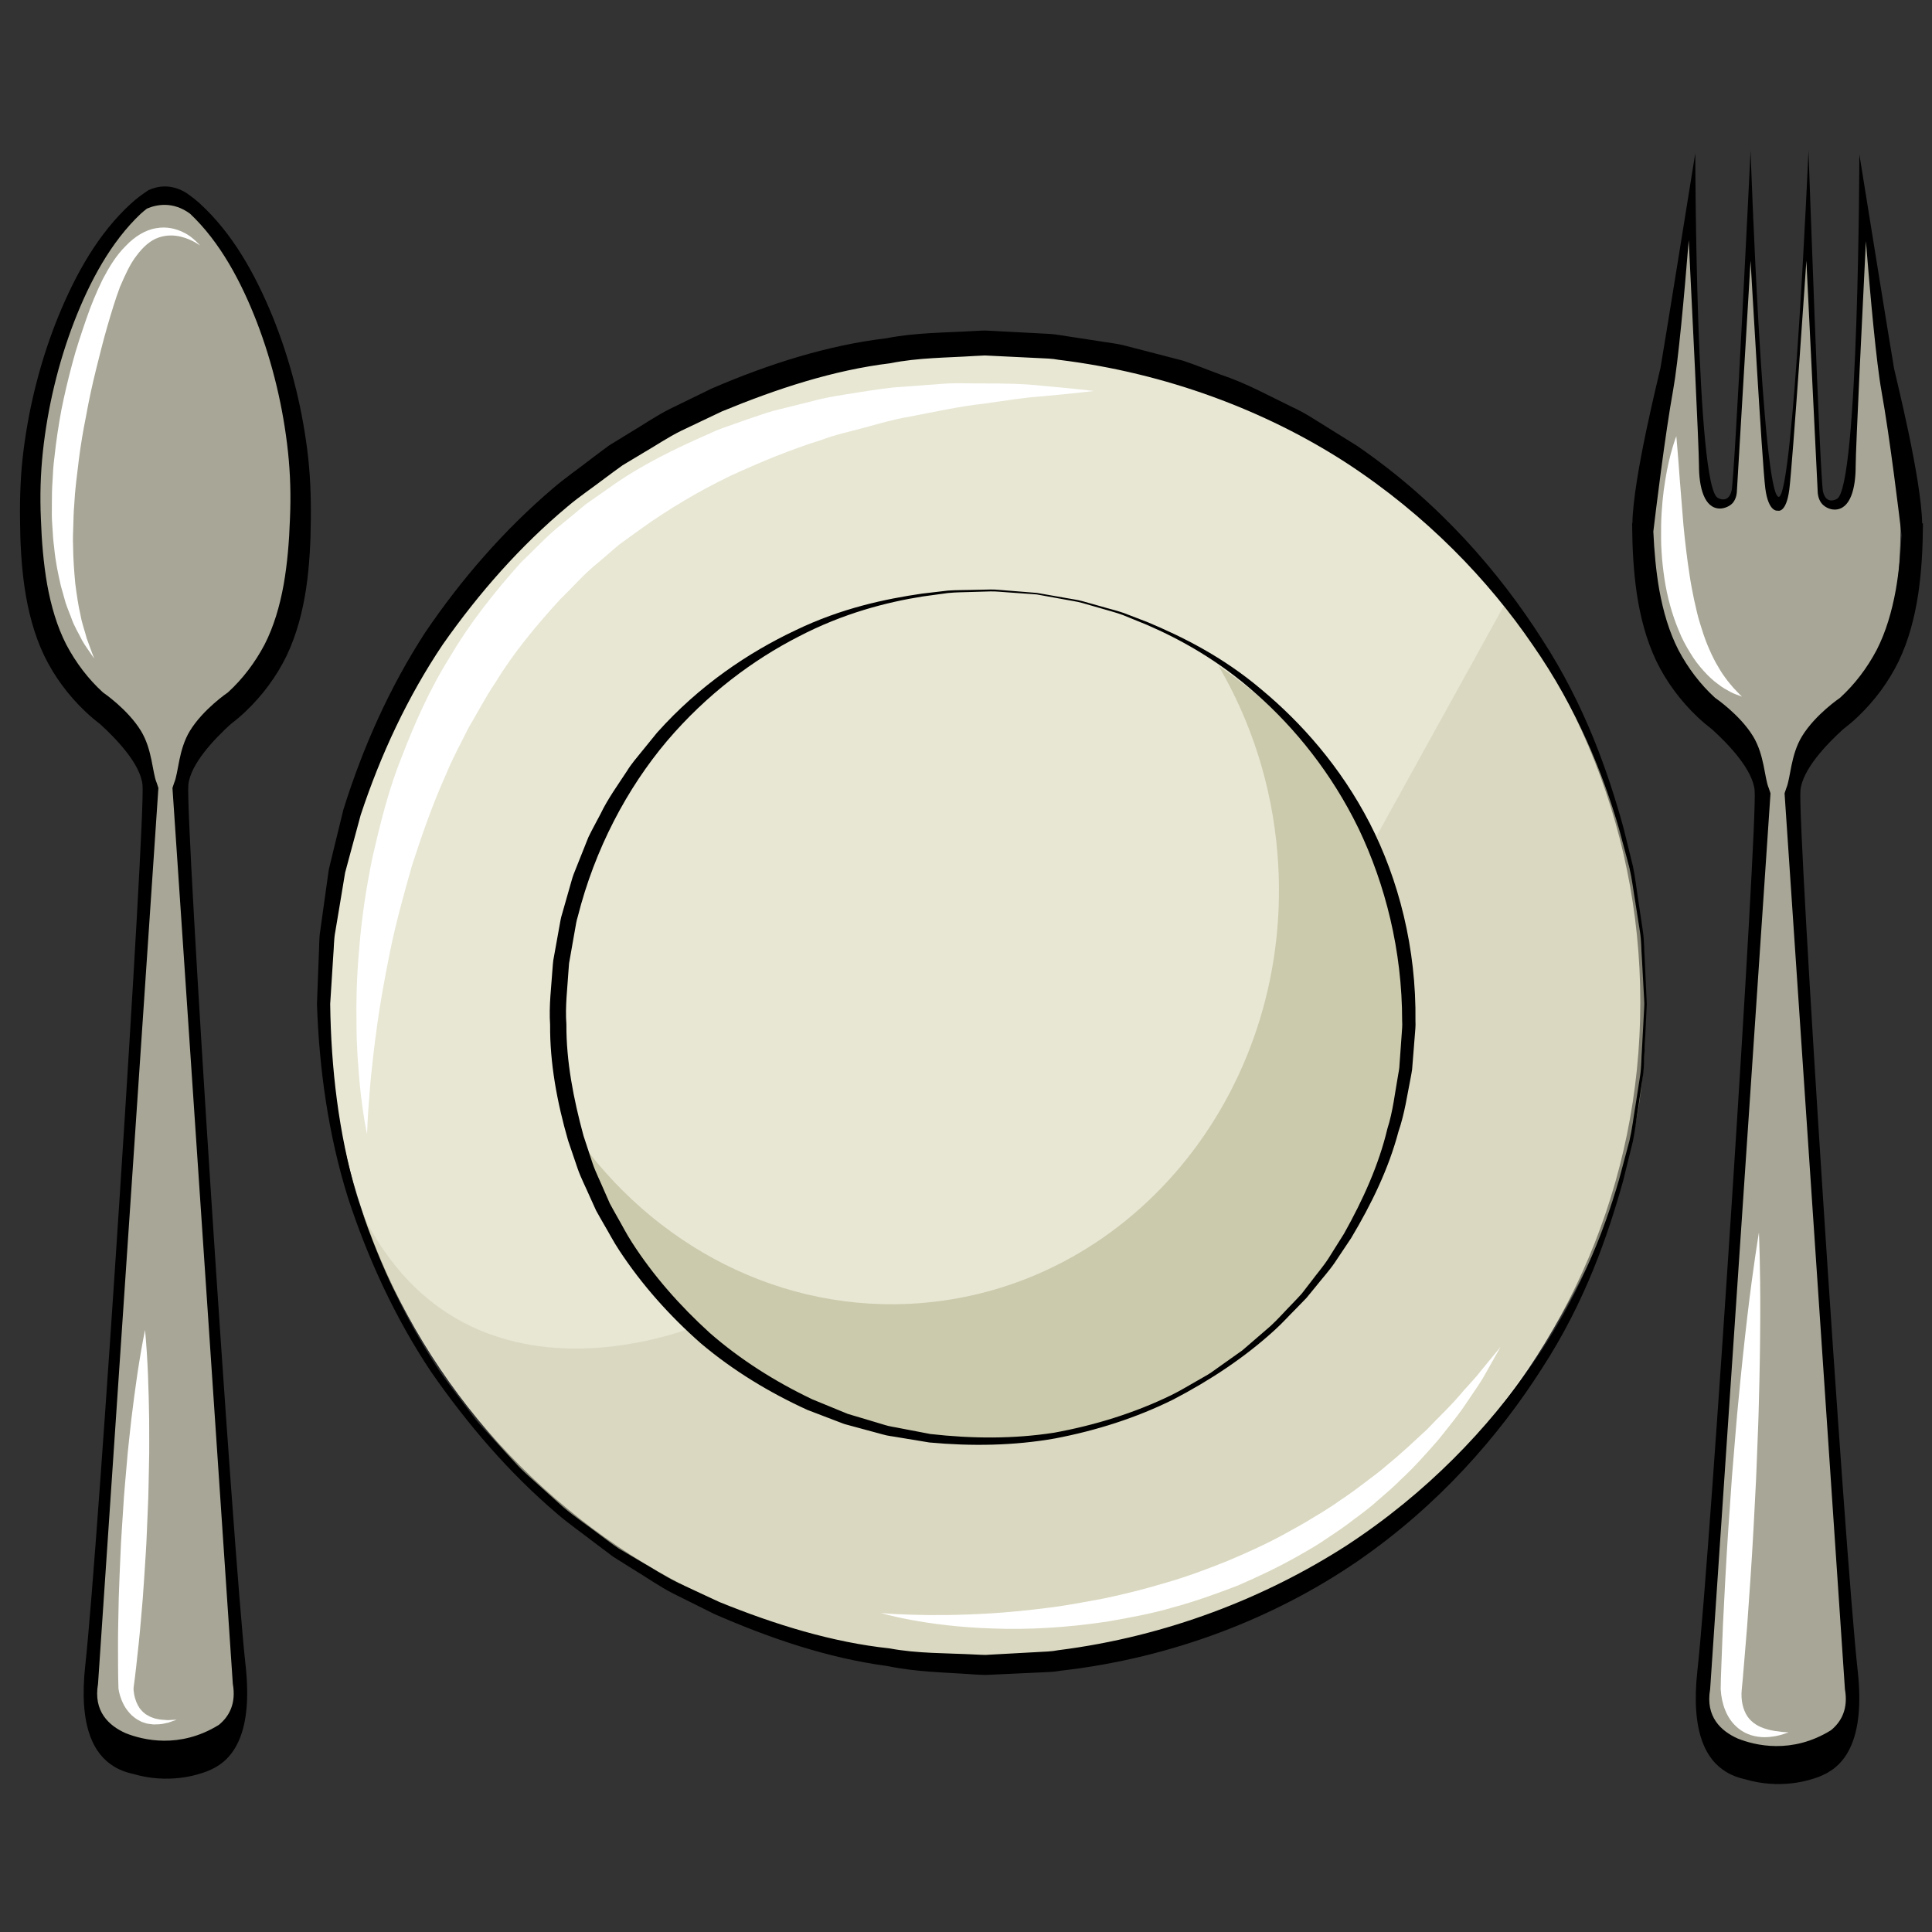 <?xml version="1.0" encoding="utf-8"?>
<!-- Generator: Adobe Illustrator 16.0.0, SVG Export Plug-In . SVG Version: 6.00 Build 0)  -->
<!DOCTYPE svg PUBLIC "-//W3C//DTD SVG 1.1//EN" "http://www.w3.org/Graphics/SVG/1.1/DTD/svg11.dtd">
<svg version="1.1" id="layer1" xmlns="http://www.w3.org/2000/svg" xmlns:xlink="http://www.w3.org/1999/xlink" x="0px" y="0px"
	 width="2000px" height="2000px" viewBox="0 0 2000 2000" enable-background="new 0 0 2000 2000" xml:space="preserve">
<rect x="0" y="0" width="2000" height="2000" fill="#333333" stroke="none"/>
<path fill="#E8E7D4" d="M1698.044,1037.47c0,375.071-304.057,679.126-679.128,679.126c-375.07,0-679.127-304.055-679.127-679.126
	c0-375.078,304.057-679.134,679.127-679.134C1393.987,358.336,1698.044,662.392,1698.044,1037.47z"/>
<path fill="#A8A696" d="M180.837,205.975c0,0-54.81-26.342-118.395,138.096c-63.585,164.437-21.93,366.156,76.733,423.156
	c0,0,21.928,17.536,15.352,87.691c-6.578,70.156-59.198,909.878-59.198,909.878s-4.394,61.396,83.311,54.817
	c0,0,70.162-8.774,70.162-57.001l-59.199-898.926c0,0-22.937-124.972,43.852-124.953
	C310.19,738.752,380.354,339.715,180.837,205.975z"/>
<path fill="#A8A696" d="M1812.326,216.098c0,0-2.132,40.313-5.754,95.374c-2.109,31.898-6.578,69.308-6.578,105.241
	c0,91.262-4.112,123.328-33.711,97.018c-10.404-9.256-6.332-290.913-18.086-269.678c-9.803,17.716-4.587,72.899-15.07,100.019
	c-63.578,164.437-21.93,366.156,76.732,423.156c0,0,21.93,17.536,15.352,87.691c-6.577,70.156-59.196,909.878-59.196,909.878
	s-4.393,61.396,83.312,54.817c0,0,70.168-8.774,70.168-57.001l-59.197-898.926c0,0-22.944-124.972,43.845-124.953
	c60.47,0.013,92.355-205.271,28.224-496.326c-2.272-10.315-4.752,3.848-5.756,15.622c-7.887,92.708-3.338,175.242-9.865,221.168
	c-6.615,46.569-24.293,55.755-28.776,36.177c-9.839-42.843-14.104-245.275-18.088-253.234
	c-4.933-9.866-27.132,606.774-56.729-16.444C1812.893,240.237,1816.899,219.168,1812.326,216.098z"/>
<path opacity="0.5" fill="#CCCAAC" d="M1559.916,621.437l-138.129,249.944l-305.854,608.425l-391.36-108.528
	c0,0-266.388,115.106-365.05-151.283c0,0,180.881,634.73,868.229,470.291c0,0,145.167-64.335,161.148-69.063
	c15.98-4.74,330.724-259.528,313.355-581.967C1702.256,1039.255,1717.775,841.782,1559.916,621.437z"/>
<path fill="#CCCAAC" d="M1322.431,883.881c19.349,238.749-145.706,446.942-368.647,465.018
	c-145.026,11.742-278.765-59.892-359.899-177.079c55.753,197.017,245.256,333.744,458.034,316.491
	c241.827-19.578,422.054-230.572,402.551-471.242c-11.201-138.114-85.776-255.879-192.956-327.57
	C1294.939,746.524,1316.649,812.498,1322.431,883.881z"/>
<path d="M318.041,465.452c-6.098-47.771-18.275-94.532-36.082-138.365c-17.946-43.544-41.103-85.438-75.421-116.699
	c-4.367-3.931-9.065-7.496-13.909-10.856c-15.781-9.576-29.718-6.898-38.86-2.703c-6.289,4.046-12.274,8.575-17.812,13.56
	c-34.32,31.262-57.476,73.155-75.423,116.699c-17.805,43.833-29.984,90.595-36.08,138.365c-3.097,23.734-4.015,48.47-3.732,71.979
	c0.154,23.869,1.355,47.789,4.837,71.607c3.616,23.747,9.615,47.507,20.163,69.642c10.649,21.974,25.346,41.501,42.51,57.811
	c4.9,4.683,10.091,9.005,15.423,13.116c16.835,15.3,41.706,41.244,43.864,62.853c3.289,32.887-46.042,792.589-59.197,910.983
	c-7.156,64.426,9.095,92.688,29.599,105.188v0.051c0.083,0.04,0.167,0.065,0.251,0.116c6.288,3.778,12.924,6.116,19.456,7.517
	c36.472,10.727,66.417,1.374,76.702-2.673c0.917-0.346,1.829-0.758,2.749-1.142c0.673-0.31,1.149-0.527,1.149-0.527v-0.015
	c23.337-10.431,43.833-37.551,35.944-108.515c-13.154-118.395-62.484-878.096-59.197-910.983
	c2.16-21.608,27.03-47.552,43.867-62.853c5.33-4.111,10.519-8.434,15.421-13.116c17.163-16.31,31.86-35.836,42.51-57.811
	c10.547-22.134,16.544-45.895,20.163-69.642c3.479-23.818,4.684-47.738,4.836-71.607
	C322.055,513.922,321.135,489.186,318.041,465.452z M300.169,537.021c-0.802,23.15-2.65,46.101-6.53,68.209
	c-3.996,22.039-10.148,43.293-19.792,62.101c-9.897,18.717-22.726,35.617-37.961,49.505c0,0-25.508,17.246-39.267,39.715
	c-11.855,19.373-11.843,43.486-16.257,53.628c-1.212,3.418-1.829,5.57-1.829,5.57l62.485,927.427
	c3.583,20.324-3.738,33.633-14.466,42.419c-40.594,25.128-78.763,15.659-96.516,8.569c-17.24-7.694-33.588-22.482-28.559-50.988
	l62.487-927.427c0,0-0.616-2.152-1.831-5.57c-4.414-10.142-4.399-34.255-16.257-53.628c-13.759-22.469-39.266-39.715-39.266-39.715
	c-15.236-13.888-28.064-30.788-37.961-49.505c-9.642-18.808-15.795-40.063-19.791-62.101c-3.879-22.109-5.729-45.06-6.532-68.209
	c-1.035-23.516-0.417-46.087,2.042-69.276c4.946-46.01,15.866-91.661,32.232-134.293c16.406-42.361,38.219-83.021,69.147-112.229
	c1.998-1.901,4.214-3.52,6.333-5.273c10.086-4.31,26.98-7.74,44.67,5.273c30.928,29.208,52.741,69.867,69.146,112.229
	c16.366,42.632,27.286,88.283,32.233,134.293C300.587,490.934,301.206,513.505,300.169,537.021z"/>
<path d="M1989.843,541.774c-1.105-48.021-27.544-152.407-29.061-160.057c-1.644-8.222-35.983-221.991-35.983-221.991
	s-0.553,346.963-23.444,356.829c0,0-10.894,6.584-14.17-7.67c-3.276-14.253-15.045-352.987-15.045-352.987
	s-15.491,357.368-30.755,358.467c-17.021,0.276-29.198-358.467-29.198-358.467s-16.355,337.643-19.632,351.896
	c-3.275,14.254-14.17,7.67-14.17,7.67c-22.892-9.866-23.444-356.829-23.444-356.829s-34.338,213.769-35.983,221.99
	c-1.529,7.702-28.379,113.604-29.109,161.149h-0.271c0.014,0.404-0.012,0.821,0,1.226c0.155,23.87,1.35,47.791,4.844,71.607
	c3.609,23.748,9.609,47.508,20.157,69.643c10.65,21.975,25.346,41.501,42.509,57.81c4.907,4.683,10.098,9.006,15.416,13.117
	c16.842,15.3,41.714,41.244,43.871,62.852c3.289,32.888-46.043,792.583-59.198,910.978c-7.155,64.438,9.098,92.702,29.599,105.188
	v0.051c0.091,0.051,0.167,0.076,0.245,0.116c6.296,3.789,12.925,6.127,19.463,7.517c36.471,10.737,66.418,1.385,76.709-2.673
	c0.91-0.335,1.823-0.745,2.749-1.131c0.667-0.31,1.142-0.54,1.142-0.54l0,0c23.344-10.445,43.834-37.563,35.945-108.528
	c-13.154-118.395-62.486-878.09-59.197-910.978c2.158-21.607,27.029-47.552,43.872-62.852c5.318-4.111,10.509-8.435,15.414-13.117
	c17.164-16.309,31.86-35.835,42.511-57.81c10.548-22.135,16.548-45.895,20.157-69.643c3.494-23.816,4.688-47.737,4.843-71.607
	c0.013-0.405-0.013-0.822,0-1.226H1989.843z M1962.491,610.799c-3.996,22.039-10.148,43.293-19.795,62.101
	c-9.895,18.717-22.716,35.617-37.951,49.504c0,0-25.513,17.247-39.271,39.715c-11.857,19.373-11.847,43.486-16.252,53.629
	c-1.22,3.417-1.838,5.568-1.838,5.568l62.487,927.42c3.584,20.324-3.737,33.634-14.466,42.419
	c-40.607,25.13-78.762,15.676-96.518,8.57c-17.238-7.695-33.58-22.468-28.559-50.989l62.488-927.42c0,0-0.618-2.151-1.838-5.568
	c-4.405-10.144-4.395-34.257-16.252-53.629c-13.76-22.469-39.271-39.715-39.271-39.715c-15.237-13.887-28.058-30.787-37.951-49.504
	c-9.646-18.808-15.801-40.062-19.795-62.101c-3.456-19.675-5.243-40.03-6.18-60.585c2.671-22.373,12.165-100.422,20.517-146.567
	c5.28-29.182,11.498-97.802,16.121-155.034c3.162,63.579,10.587,214.751,10.587,232.872c0,23.021,5.458,44.944,21.813,44.944
	c4.688,0,10.547-2.537,13.373-6.031c4.048-4.998,4.059-11.512,4.059-11.512l14.185-238.979c0,0,11.985,210.479,15.261,235.691
	c3.276,25.212,12.847,23.021,12.847,23.021s8.724,3.283,11.999-21.929c3.277-25.211,17.665-236.783,17.665-236.783l11.767,240.072
	c0,0,0.18,5.781,3.481,10.419c2.917,4.098,8.62,7.123,13.965,7.123c16.353,0,21.813-21.923,21.813-44.944
	c0-18.121,7.425-169.293,10.585-232.872c4.625,57.232,10.843,125.853,16.123,155.034c8.672,47.97,18.613,130.516,20.799,149.047
	C1967.515,573.126,1965.742,592.262,1962.491,610.799z"/>
<g>
	<path d="M1702.513,991.009c-0.589-7.862-0.333-16.726-1.694-26.323c-1.426-9.59-2.982-20.06-4.664-31.371
		c-1.889-11.273-3.045-23.568-5.703-36.396c-3.148-12.75-6.488-26.291-10.009-40.602c-15.698-56.5-39.144-125.429-84.299-194.84
		c-44.245-69.372-106.5-141.621-190.993-199.727c-10.854-6.758-21.824-13.592-32.9-20.49c-11.112-6.841-22.069-14.267-34.249-19.708
		c-23.959-11.606-47.775-24.897-74.072-33.619c-12.963-4.772-25.9-10.079-39.209-14.537c-13.604-3.526-27.337-7.085-41.146-10.669
		c-6.913-1.786-13.851-3.577-20.825-5.383c-6.978-1.714-14.312-2.402-21.506-3.654c-14.451-2.216-29.008-4.445-43.68-6.699
		c-7.385-1.433-14.555-1.485-21.826-1.908c-7.244-0.379-14.527-0.758-21.826-1.144c-7.297-0.386-14.62-0.765-21.967-1.15
		l-11.036-0.584c-5.023-0.051-7.874,0.295-11.921,0.424c-30.101,1.818-60.765,1.567-91.174,7.508
		c-61.413,7.304-122.223,26.734-180.998,52.042c-14.414,7.027-28.891,14.087-43.419,21.172
		c-14.441,7.251-27.802,16.598-41.816,24.851l-20.839,12.802c-6.646,4.728-13.09,9.789-19.66,14.684
		c-12.931,10.059-26.537,19.373-38.998,30.132c-50.21,42.844-94.352,93.479-132.024,149.073
		c-36.62,56.435-64.433,118.633-84.616,183.335l-12.075,49.446l-2.975,12.372l-1.785,12.686l-3.553,25.366l-3.52,25.346
		c-1.433,8.459-0.943,16.791-1.509,25.199l-1.913,50.674c2.305,67.805,11.835,135.275,31.833,199.739
		c20.837,64.028,49.163,125.32,86.073,180.728c37.853,54.599,81.036,105.022,130.829,147.364
		c12.327,10.65,25.784,19.873,38.565,29.843l19.399,14.594l20.504,12.847c13.796,8.299,26.959,17.678,41.192,24.987
		c14.33,7.155,28.615,14.272,42.831,21.352c58.188,25.448,117.825,45.694,179.294,53.917c30.678,6.372,60.431,6.551,90.03,8.71
		c3.933,0.153,6.834,0.487,11.602,0.513l11.214-0.513c7.452-0.334,14.89-0.694,22.302-1.028c7.428-0.346,14.8-0.693,22.174-1.027
		c7.361-0.386,14.748-0.411,21.955-1.799c116.636-13.206,222.697-55.395,306.971-113.063
		c84.429-58.054,146.825-130.098,191.056-199.444c45.17-69.397,68.602-138.295,84.352-194.769
		c3.521-14.298,6.872-27.839,10.021-40.583c2.673-12.82,3.829-25.141,5.729-36.42c1.696-11.317,3.264-21.801,4.704-31.397
		c1.374-9.597,1.129-18.435,1.707-26.271c1.503-31.448,2.3-48.227,2.3-48.227v-0.051
		C1704.749,1039.319,1703.978,1022.516,1702.513,991.009z M1699.688,1087.456c-0.617,7.836-0.437,16.688-1.862,26.245
		c-1.478,9.52-3.098,19.925-4.843,31.166c-1.917,11.202-3.266,23.381-6.193,36.074c-3.366,12.615-6.95,26.001-10.74,40.158
		c-16.264,56.012-42.689,123.123-89.182,189.977c-45.695,66.982-109.761,134.544-193.033,188.898
		c-83.428,53.634-185.43,94.088-298.313,108.31c-6.989,1.426-14.145,1.477-21.273,1.914c-7.146,0.386-14.3,0.783-21.494,1.182
		c-7.193,0.386-14.413,0.771-21.646,1.182l-10.868,0.604c-2.607,0.064-7.08-0.269-10.534-0.397
		c-29.484-1.567-59.957-0.899-88.927-6.372c-59.055-6.27-118.444-24.614-175.967-47.943c-14.137-6.578-28.338-13.182-42.592-19.811
		c-14.183-6.783-27.319-15.673-41.144-23.444l-20.548-12.089c-6.578-4.471-12.883-9.379-19.341-14.08
		c-12.697-9.687-26.084-18.628-38.353-29.008c-11.967-10.766-23.972-21.557-36.009-32.374c-2.98-2.748-6.083-5.369-8.979-8.195
		l-8.236-8.968l-16.494-17.946l-16.548-18.011c-5.421-6.103-9.988-12.911-15.035-19.36c-9.745-13.129-20.086-25.925-29.067-39.67
		c-36.061-55.088-63.521-115.853-83.58-179.147c-18.397-63.989-26.22-130.548-27.075-197.029l3.167-49.916
		c0.771-8.312,0.515-16.907,2.125-24.98l4.08-24.409l4.04-24.369l2.011-12.172l3.211-11.979l12.937-47.835
		c20.708-62.615,48.688-122.494,85.032-176.553c37.346-53.236,80.229-101.938,129.168-142.803
		c12.126-10.291,25.378-19.129,37.929-28.719c6.378-4.657,12.621-9.494,19.079-13.997l20.226-12.14
		c13.597-7.818,26.528-16.733,40.505-23.581c14.061-6.686,28.063-13.348,42.016-19.983c56.924-23.464,115.143-42.645,174.253-49.839
		c29.238-5.883,58.786-5.659,87.768-7.56l10.237-0.495l11.036,0.539c7.349,0.36,14.672,0.712,21.98,1.066
		c7.31,0.36,14.581,0.712,21.839,1.066c7.232,0.398,14.581,0.431,21.392,1.806c111.367,13.553,214.667,52.819,297.708,106.614
		c83.208,54.296,147.416,121.658,193.111,188.602c46.505,66.822,72.918,133.92,89.233,189.9c3.776,14.137,7.374,27.53,10.753,40.133
		c2.941,12.699,4.29,24.897,6.205,36.112c1.771,11.247,3.404,21.659,4.894,31.191c1.438,9.545,1.26,18.371,1.89,26.182
		c1.694,31.391,2.619,48.117,2.619,48.117v-0.064C1702.256,1039.255,1701.356,1056.02,1699.688,1087.456z"/>
	<path d="M1305.887,713.811c-40.688-34.475-82.811-55.016-117.612-69.636c-8.853-3.411-17.228-6.642-25.115-9.673
		c-7.978-2.749-15.752-4.471-22.816-6.616c-7.091-1.998-13.669-3.841-19.681-5.537c-6.013-1.651-11.678-2.21-16.648-3.218
		c-19.965-3.494-30.615-5.363-30.615-5.363h-0.038c0,0-10.792-0.86-31.038-2.479c-5.074-0.263-10.714-1.143-16.957-1.047
		c-6.244,0.135-13.053,0.289-20.427,0.449c-7.349,0.289-15.286,0.032-23.702,0.688c-8.401,0.989-17.317,2.03-26.746,3.122
		c-37.372,5.459-83.297,14.864-131.294,38.11c-47.892,22.655-99.085,56.583-143.04,105.87c-5.19,6.392-10.439,12.84-15.745,19.366
		c-5.267,6.551-10.899,12.943-15.357,20.292c-9.354,14.362-19.764,28.513-27.473,44.609c-4.098,7.882-8.523,15.719-12.454,23.863
		c-3.347,8.408-6.727,16.893-10.143,25.43c-1.696,4.266-3.405,8.556-5.12,12.866c-1.656,4.316-2.69,8.955-4.072,13.438
		c-2.582,9.063-5.184,18.185-7.805,27.37c-1.516,4.599-2.131,9.179-2.993,13.791c-0.822,4.605-1.644,9.218-2.491,13.848
		c-0.836,4.631-1.672,9.282-2.512,13.946l-1.259,6.995c-0.443,3.218-0.443,5.062-0.701,7.655
		c-1.271,19.374-3.905,38.939-2.569,58.852c-0.296,39.824,7.202,80.254,18.615,119.847c3.327,9.776,6.667,19.591,10.021,29.458
		c3.467,9.814,8.349,19.09,12.492,28.725l6.5,14.336c2.487,4.625,5.196,9.148,7.792,13.747c5.376,9.069,10.225,18.524,16.097,27.363
		c23.31,35.534,52.092,67.831,84.57,96.388c33.086,27.955,70.578,50.758,110.289,68.871l30.613,11.717l7.658,2.903l7.963,2.158
		l15.918,4.316l15.904,4.304c5.292,1.605,10.648,1.966,15.981,2.993l32.22,5.318c43.512,4.009,87.37,3.379,130.175-4.188
		c42.587-8.133,84.043-21.274,122.428-40.364c37.937-19.783,73.638-43.293,104.715-71.685c7.811-7.015,14.773-14.876,22.186-22.226
		l10.895-11.227l9.866-12.051c6.411-8.145,13.463-15.801,19.283-24.306c5.741-8.569,11.421-17.112,17.097-25.616
		c20.967-35.123,38.734-71.582,48.946-110.199c6.553-19.09,9.071-38.077,12.848-56.809c0.41-2.504,0.861-4.342,1.26-7.373
		l0.578-7.208c0.397-4.791,0.758-9.57,1.144-14.323c0.385-4.779,0.771-9.52,1.131-14.26c0.359-4.728,0.923-9.443,0.629-14.183
		c1.001-75.57-17.381-146.729-47.418-205.239C1387.591,793.356,1346.607,747.668,1305.887,713.811z M1451.014,1070.793
		c-0.335,4.6-0.655,9.199-0.989,13.836c-0.335,4.625-0.667,9.264-1.002,13.914l-0.489,6.987c-0.165,1.671-0.743,4.51-1.104,6.706
		c-3.391,18.719-5.422,38.231-11.241,56.295c-8.8,37.229-25.32,73.688-44.874,108.554c-5.33,8.492-10.712,17.035-16.096,25.617
		c-5.474,8.504-12.217,16.173-18.306,24.383l-9.393,12.153c-3.378,3.828-7.015,7.45-10.547,11.202
		c-7.22,7.335-14.003,15.159-21.634,22.173c-7.85,6.77-15.699,13.566-23.587,20.375c-2.004,1.695-3.931,3.456-5.96,5.088
		l-6.398,4.534l-12.793,9.083l-12.847,9.12c-4.344,2.956-9.072,5.332-13.593,8.042c-9.174,5.165-18.179,10.74-27.673,15.365
		c-38.116,18.576-79.161,31.217-121.221,38.899c-42.368,6.591-85.521,6.192-128.055,1.375l-31.642-6.051
		c-5.254-1.156-10.767-1.696-15.789-3.379l-15.268-4.586l-15.243-4.548l-7.618-2.262l-7.394-3.031l-29.51-12.127
		c-38.327-18.294-74.323-41.008-105.92-68.602c-30.992-28.16-58.639-59.48-80.799-94.051c-5.589-8.595-10.161-17.767-15.274-26.554
		c-2.461-4.458-5.043-8.839-7.4-13.321l-6.123-13.913c-3.898-9.327-8.549-18.295-11.785-27.775
		c-3.136-9.52-6.271-19.013-9.374-28.468c-10.392-38.258-17.939-77.004-17.747-115.338c-1.401-19.154,1.129-38.026,2.255-56.692
		l0.507-6.57l1.247-7.015c0.814-4.676,1.644-9.32,2.447-13.958c0.829-4.632,1.637-9.25,2.447-13.861
		c0.847-4.587,1.464-9.289,2.884-13.521c17.671-70.054,51.097-132.88,92.18-181.583c41.405-48.771,89.639-84.351,136.098-108.137
		c46.448-24.292,91.457-35.752,128.531-41.648c9.34-1.272,18.177-2.485,26.515-3.623c8.35-0.848,16.251-0.732,23.574-1.053
		c7.322-0.212,14.105-0.423,20.312-0.597c6.23-0.148,11.845,0.675,16.894,0.905c20.155,1.452,30.907,2.223,30.935,2.223
		c0.18,0.033,10.777,1.953,30.562,5.524c4.947,1.041,10.623,1.632,16.612,3.308c5.96,1.722,12.472,3.591,19.512,5.621
		c7.003,2.126,14.685,3.97,22.548,6.872c7.796,3.174,16.057,6.54,24.793,10.11c34.467,14.909,75.216,37.217,114.156,72.327
		c39.104,34.603,77.079,80.998,105.072,138.596c27.531,57.63,45.13,126.072,45.092,199.33
		C1451.85,1061.621,1451.31,1066.194,1451.014,1070.793z"/>
</g>
<path fill="#FFFFFF" d="M379.961,1173.952c0,0-4.355-18.937-7.676-52.762c-1.395-16.905-3.283-37.551-3.23-61.266
	c-0.386-23.741,0.213-50.603,2.973-79.822c2.327-29.277,6.931-60.887,13.868-94.057c7.696-32.945,16.021-68.018,30.062-102.684
	c13.361-34.802,29.129-70.483,50.293-104.078c20.054-34.243,45.478-66.089,72.456-96.427c14.736-14.055,28.43-29.194,44.553-41.648
	l23.388-19.387c8.287-5.806,16.541-11.587,24.755-17.342c32.682-23.407,68.595-40.519,103.376-55.761
	c8.551-4.208,17.581-7.008,26.35-10.188c8.78-3.16,17.503-6.173,26.183-9.031c8.562-3.166,17.343-5.248,25.995-7.368
	c8.632-2.145,17.149-4.251,25.551-6.352c16.683-4.657,33.352-6.95,49.365-9.539c16.044-2.39,31.427-5.139,46.446-5.832
	c14.903-1.118,29.188-2.197,42.767-3.218c13.552-0.97,26.515-0.122,38.591-0.276c24.177-0.045,45.168,0.411,62.409,2.409
	c34.468,3.038,53.942,5.428,53.942,5.428s-19.706,2.435-53.775,5.55c-17.048,0.989-37.588,4.471-61.021,7.676
	c-23.535,2.606-49.601,8.253-77.929,13.732c-14.259,2.28-28.647,6.642-43.587,10.649c-14.904,4.15-30.584,7.271-45.889,13.104
	c-31.218,9.744-62.911,22.777-94.834,37.473c-31.617,15.378-62.848,33.679-92.432,54.952c-7.399,5.344-14.799,10.715-22.239,16.091
	l-20.875,17.96c-14.49,11.42-26.49,25.539-39.762,38.315c-24.852,27.145-48.572,55.625-67.477,86.785
	c-10.25,15.044-18.415,31.224-27.653,46.569c-7.836,16.077-16.578,31.563-23.079,47.783c-14.349,31.86-25.417,63.996-35.36,94.719
	c-8.863,31.025-16.957,60.662-22.617,88.5c-5.64,27.807-10.257,53.577-13.419,76.599c-3.243,23.021-5.394,43.216-7.02,59.942
	c-1.278,16.701-2.505,29.907-2.82,38.926C380.187,1169.121,379.961,1173.952,379.961,1173.952z"/>
<path fill="#FFFFFF" d="M912.031,1669.809c0,0,11.588,1.182,31.847,1.721c20.221,0.668,49.086,0.681,83.452-1.49
	c17.178-1.092,35.715-2.903,55.189-5.344c19.514-2.248,39.838-6.205,60.805-10.085c20.862-4.444,42.237-9.737,63.59-16.199
	c21.48-6.09,42.689-14.08,63.669-22.481c20.824-8.788,41.456-18.063,60.88-28.879c9.698-5.435,19.436-10.611,28.635-16.444
	c9.378-5.576,18.537-11.254,27.134-17.421c8.837-5.87,17.265-11.985,25.358-18.242c8.17-6.114,16.265-12.024,23.535-18.498
	c15.106-12.308,28.469-25.026,41.032-36.64c11.729-12.346,23.253-23.137,32.321-33.697c8.967-10.624,17.716-19.282,23.741-27.298
	c12.809-15.597,20.119-24.512,20.119-24.512s-5.665,10.059-15.57,27.671c-4.833,8.916-12.075,18.872-19.913,30.652
	c-7.785,11.845-18.012,24.19-28.906,37.886c-11.574,13.116-24.035,27.529-38.874,41.212c-7.078,7.207-14.978,13.913-23.021,20.85
	c-7.836,7.194-16.534,13.682-25.424,20.259c-8.709,6.822-17.998,13.156-27.53,19.387c-9.326,6.576-19.348,12.307-29.471,18.036
	c-20.195,11.587-41.634,21.685-63.333,31.114c-22.096,8.505-44.372,16.521-66.854,22.559c-22.339,6.629-44.938,10.611-66.7,14.491
	c-43.718,6.731-85.007,8.788-120.168,7.374c-35.173-1.053-64.233-5.1-84.299-8.838
	C923.183,1673.251,912.031,1669.809,912.031,1669.809z"/>
<path fill="#FFFFFF" d="M207.142,254.194c0,0-1.6-1.31-4.935-3.167c-3.294-1.856-8.323-4.38-14.946-6.006
	c-6.583-1.625-14.85-2.017-23.084,0.905c-8.332,2.75-16.059,9.61-22.688,18.583c-6.938,8.741-12.063,20.426-17.317,32.592
	c-4.753,12.642-8.743,26.001-13.104,40.903c-4.233,14.562-7.831,29.426-11.717,44.822c-3.783,15.333-7.226,30.999-10.046,46.756
	c-3.147,15.686-5.864,31.467-7.778,47.063c-1.882,15.589-3.97,30.941-4.67,45.85c-0.655,7.458-0.803,14.786-0.982,21.955
	c-0.289,7.182-0.527,14.221-0.212,21.036c0.128,13.688,1.156,26.554,2.242,38.47c1.554,11.832,3.076,22.72,5.332,32.213
	c1.657,9.693,4.811,17.6,6.493,24.544c4.753,13.264,7.792,21.018,7.792,21.018s-1.162-1.684-3.34-4.844
	c-2.062-3.23-5.684-7.721-9.237-14.042c-3.051-6.5-8.087-14.06-11.317-23.669c-1.78-4.747-3.925-9.77-5.73-15.198
	c-1.542-5.505-3.167-11.292-4.862-17.33c-2.826-12.192-5.665-25.578-6.97-39.876c-0.996-7.15-1.458-14.498-1.869-22.02
	c-0.656-7.54-0.637-15.229-0.495-23.041c-0.013-7.823,0.109-15.775,0.668-23.785c0.353-8.03,0.828-16.162,1.927-24.268
	c1.708-16.283,4.168-32.72,7.187-49.029c3.232-16.276,7.092-32.393,11.293-48.136c4.065-15.692,9.371-31.134,14.343-45.715
	c4.804-14.248,10.862-28.706,17.233-41.765c6.88-12.981,14.196-25.045,23.818-34.416c9.019-9.59,20.28-16.663,31.501-18.371
	c11.118-2.055,20.683,0.745,27.377,3.905c6.865,3.135,11.148,7.182,14.014,9.757C205.909,252.543,207.142,254.194,207.142,254.194z"
	/>
<path fill="#FFFFFF" d="M150.141,1376.75c2.955,31.127,3.796,62.139,4.278,93.139c-0.071,15.467,0.289,30.973-0.188,46.428
	c-0.371,15.467-0.424,30.934-1.232,46.376c-0.746,15.442-1.098,30.909-2.158,46.339c-1.042,15.428-1.876,30.87-3.089,46.286
	c-1.407,15.403-2.532,30.832-4.17,46.222c-1.722,15.391-3.205,30.795-5.363,46.173v-0.797c-0.071,1.926,0.192,4.905,0.706,7.347
	c0.438,2.584,1.291,4.998,2.126,7.453c0.944,2.389,2.152,4.598,3.584,6.73c1.542,1.978,3.262,3.867,5.345,5.421
	c0.943,0.924,2.209,1.362,3.313,2.105c1.098,0.786,2.353,1.287,3.649,1.749c1.304,0.411,2.543,1.168,3.951,1.36l4.207,0.849
	c2.853,0.489,5.82,0.437,8.825,0.746l9.104-0.5l-8.743,3.094c-3.044,0.578-6.127,1.517-9.327,1.684l-4.869,0.179
	c-1.644,0.142-3.276-0.32-4.953-0.447c-1.676-0.193-3.353-0.438-4.971-1.055c-1.6-0.616-3.359-0.951-4.856-1.862
	c-3.186-1.53-6.077-3.572-8.78-5.948c-2.551-2.468-4.843-5.216-6.764-8.196c-1.85-2.981-3.373-6.167-4.529-9.455
	c-1.22-3.381-2.075-6.398-2.64-10.509v-0.797c-0.514-15.506-0.353-30.986-0.43-46.466c0.006-15.48,0.526-30.936,0.765-46.402
	c0.43-15.455,1.24-30.896,1.843-46.352c0.584-15.453,1.875-30.87,2.774-46.299c0.835-15.441,2.428-30.845,3.7-46.261
	c1.169-15.416,3.173-30.781,4.747-46.184C139.767,1438.131,143.896,1407.389,150.141,1376.75z"/>
<path fill="#FFFFFF" d="M1735.323,451.519c-0.013,0,1.734,18.647,3.649,45.779c1.08,13.458,2.351,29.162,3.699,45.991
	c1.593,16.688,3.649,34.32,6.332,51.702c1.273,8.71,2.957,17.298,4.691,25.712c1.979,8.325,3.57,16.636,6.063,24.344
	c2.338,7.772,4.779,15.198,7.564,22.058c2.827,6.828,5.757,13.207,8.865,18.905c3.213,5.601,6.258,10.861,9.494,15.094
	c3.083,4.439,6.23,7.946,8.8,10.991c5.37,5.774,8.799,9.101,8.799,9.101s-1.078-0.411-3.119-1.182
	c-1.979-0.886-5.255-1.702-8.853-3.751c-3.599-2.023-8.234-4.336-12.758-8.055c-4.817-3.398-9.748-7.939-14.606-13.348
	c-4.932-5.356-9.813-11.633-14.079-18.775c-4.393-7.065-8.672-14.806-11.923-23.195c-7.04-16.618-12.087-35.161-14.927-53.833
	c-1.336-9.347-2.492-18.706-2.956-27.93c-0.705-9.217-0.487-18.3-0.473-27.042c0.32-17.497,2.042-33.722,4.353-47.481
	C1728.31,469.043,1735.323,451.519,1735.323,451.519z"/>
<path fill="#FFFFFF" d="M1820.832,1275.891c-0.014,0,1.643,35.265,1.387,87.987c-0.127,26.361-0.565,57.091-1.49,89.99
	c-0.31,16.456-1.195,33.44-1.773,50.706c-0.591,17.266-1.374,34.801-2.389,52.313c-1.696,35.058-3.893,70.091-6.271,102.901
	c-1.04,16.417-2.285,32.271-3.609,47.301c-1.296,14.774-2.338,29.78-3.623,41.805c-1.131,11.009,1.285,21.119,5.897,27.953
	c4.728,6.885,12.243,11.022,19.141,12.925c6.888,2.184,12.938,2.594,17.036,3.146c4.161,0.27,6.385,0.398,6.385,0.398
	s-2.12,0.745-6.116,2.105c-4.058,1.234-10.148,2.776-18.512,2.916c-8.068,0-19.681-1.836-29.471-11.008
	c-10.02-8.98-15.313-23.459-16.187-38.682c0.116-14.247,0.938-27.711,1.427-43.023c0.514-15.082,1.193-30.96,2.146-47.379
	c1.605-32.874,3.673-67.907,6.243-102.901c1.105-17.523,2.44-35.021,3.957-52.222c1.503-17.215,2.685-34.173,4.367-50.552
	c3.058-32.772,6.347-63.334,9.417-89.517C1814.921,1310.692,1820.832,1275.891,1820.832,1275.891z"/>
</svg>
